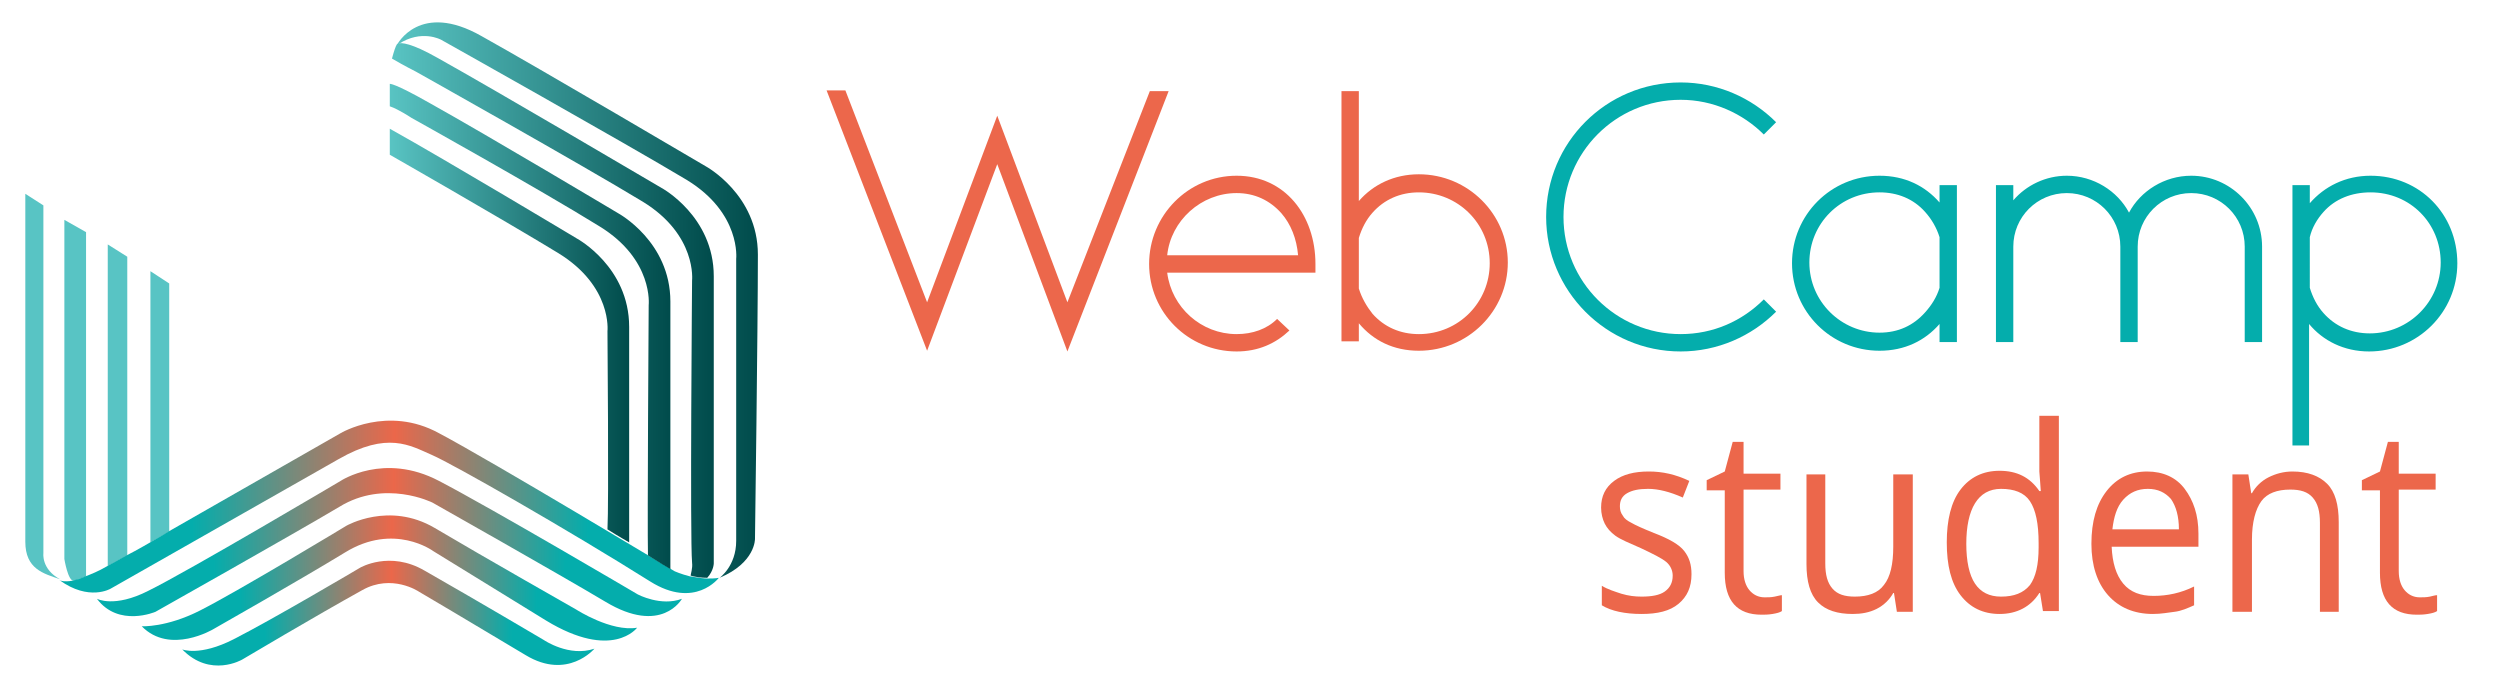 <?xml version="1.0" encoding="utf-8"?>
<!-- Generator: Adobe Illustrator 18.0.0, SVG Export Plug-In . SVG Version: 6.00 Build 0)  -->
<!DOCTYPE svg PUBLIC "-//W3C//DTD SVG 1.1//EN" "http://www.w3.org/Graphics/SVG/1.1/DTD/svg11.dtd">
<svg version="1.1" id="Layer_1" xmlns="http://www.w3.org/2000/svg" xmlns:xlink="http://www.w3.org/1999/xlink" x="0px" y="0px"
	 viewBox="0 0 345.7 96" enable-background="new 0 0 345.7 96" xml:space="preserve">
<g>
	<path fill="#EC674B" d="M137.9,22.7l-9.7,25.8l-13.9-36h2.6l11.3,29.3l9.7-25.8l9.7,25.8L159,12.6h2.6l-14,36L137.9,22.7z"/>
	<path fill="#EC674B" d="M178.3,45.7c-1.9,1.8-4.3,2.9-7.3,2.9c-6.7,0-12.1-5.4-12.1-12.1c0-6.7,5.4-12.2,12.1-12.2
		c6.7,0,10.9,5.5,10.9,12.2c0,0.4,0,0.8,0,1.2h-20.5c0.6,4.8,4.7,8.5,9.6,8.5c2.2,0,4.2-0.7,5.6-2.1L178.3,45.7z M179.5,35.3
		c-0.2-2.3-1-4.3-2.3-5.8c-1.6-1.8-3.7-2.8-6.2-2.8c-4.9,0-9.1,3.8-9.6,8.6C161.4,35.3,179.5,35.3,179.5,35.3z"/>
	<path fill="#EC674B" d="M187.9,27.8c2-2.3,4.9-3.7,8.3-3.7c6.8,0,12.3,5.5,12.3,12.2s-5.5,12.2-12.3,12.2c-3.5,0-6.3-1.4-8.3-3.8
		v2.5h-2.4V12.6h2.4V27.8z M187.9,39.9c0.4,1.3,1.1,2.5,1.9,3.5c1.6,1.8,3.8,2.8,6.4,2.8c5.5,0,9.8-4.4,9.8-9.8
		c0-5.5-4.4-9.8-9.8-9.8c-2.6,0-4.8,1-6.4,2.8c-0.9,1-1.5,2.2-1.9,3.5V39.9z"/>
	<path fill="#04ADAC" d="M245.6,43.1c-3.4,3.4-8.1,5.5-13.2,5.5c-10.3,0-18.6-8.4-18.6-18.6c0-10.3,8.3-18.6,18.6-18.6
		c5.1,0,9.8,2.1,13.2,5.5l-1.7,1.7c-2.9-2.9-7-4.8-11.5-4.8c-9,0-16.2,7.3-16.2,16.2c0,9,7.3,16.2,16.2,16.2c4.5,0,8.5-1.8,11.5-4.8
		L245.6,43.1z"/>
	<path fill="#04ADAC" d="M268.2,44.8c-2,2.3-4.8,3.7-8.3,3.7c-6.7,0-12.1-5.4-12.1-12.1c0-6.7,5.4-12.1,12.1-12.1
		c3.5,0,6.3,1.4,8.3,3.7v-2.4h2.4v21.7h-2.4V44.8z M268.2,32.8c-0.4-1.3-1.1-2.5-2-3.5c-1.6-1.8-3.8-2.7-6.3-2.7
		c-5.4,0-9.7,4.3-9.7,9.7c0,5.4,4.4,9.7,9.7,9.7c2.6,0,4.7-1,6.3-2.8c0.9-1,1.6-2.1,2-3.4V32.8z"/>
	<path fill="#04ADAC" d="M278.4,27.7c1.8-2.1,4.5-3.4,7.4-3.4c3.7,0,7,2.1,8.6,5.1c1.6-3,4.9-5.1,8.6-5.1c5.4,0,9.8,4.4,9.8,9.8
		v13.2h-2.4V34.1c0-4.1-3.3-7.4-7.4-7.4c-4.1,0-7.4,3.3-7.4,7.4v13.2h-2.4V34.1c0-4.1-3.3-7.4-7.4-7.4c-4.1,0-7.4,3.3-7.4,7.4v13.2
		H276V25.6h2.4V27.7z"/>
	<path fill="#04ADAC" d="M319.4,28.1c2-2.3,4.9-3.8,8.4-3.8c6.8,0,12,5.3,12,12.1c0,6.8-5.5,12.2-12.2,12.2c-3.5,0-6.4-1.5-8.3-3.8
		v16.8H317v-36h2.4L319.4,28.1L319.4,28.1z M319.4,39.8c0.4,1.3,1,2.5,1.9,3.5c1.6,1.8,3.8,2.8,6.4,2.8c5.4,0,9.8-4.4,9.8-9.8
		s-4.2-9.7-9.7-9.7c-2.6,0-4.9,0.9-6.5,2.7c-0.9,1-1.6,2.2-1.9,3.5V39.8z"/>
</g>
<g>
	<path fill="none" d="M11.2,80c-0.1,0-0.2,0.1-0.3,0.1C11,80,11.1,80,11.2,80z"/>
	<path fill="none" d="M11.7,79.8c-0.1,0-0.2,0.1-0.3,0.1C11.5,79.9,11.6,79.9,11.7,79.8z"/>
	<path fill="none" d="M14.9,78.3c0.6-0.3,1.5-0.9,2.7-1.5L14.9,78.3z"/>
	<path fill="none" d="M101.8,74.8c0-3.5,0-39,0-39s0.7-6.3-6.8-10.9C86.6,19.8,61,5.5,61,5.5S58.3,4,55.1,6.1c0.4-0.1,1.7-0.1,5.4,2
		c7.9,4.4,31,18,31,18s7.2,4,7.2,12.2c0,10,0,39.7,0,39.7s0,0.9-1,2.1c0.6,0,1.2,0,1.8-0.2C99.5,79.8,101.8,78.2,101.8,74.8z"/>
	<path fill="#58C4C4" d="M6,76.5V28.4l-2.5-1.6v48.1c0,3.8,2.5,4.4,4.8,5.2C5.7,78.7,6,76.5,6,76.5z"/>
	<path fill="#58C4C4" d="M11.2,80c0.1,0,0.2,0,0.2-0.1c0.1,0,0.2-0.1,0.3-0.1c0.1,0,0.1-0.1,0.2-0.1V32.1l-3-1.7v46.9
		c0,0,0.5,3.1,1.3,3c0.2,0,0.5-0.1,0.8-0.2C11,80,11.1,80,11.2,80z"/>
	<polygon fill="#58C4C4" points="17.6,76.8 17.6,35.5 14.9,33.8 14.9,78.3 17.6,76.8 	"/>
	<path fill="#58C4C4" d="M23.4,39.2l-2.6-1.7V75l1.8-1c0.3-0.2,0.5-0.3,0.8-0.5V39.2z"/>
	
		<linearGradient id="SVGID_1_" gradientUnits="userSpaceOnUse" x1="8.332" y1="27.964" x2="99.536" y2="27.964" gradientTransform="matrix(1 0 0 -1 0 98)">
		<stop  offset="0.2" style="stop-color:#04ADAC"/>
		<stop  offset="0.507" style="stop-color:#EB674A"/>
		<stop  offset="0.8" style="stop-color:#04ADAC"/>
	</linearGradient>
	<path fill="url(#SVGID_1_)" d="M97.7,80C97.7,80,97.7,80,97.7,80c-0.8,0-2.2-0.3-2.3-0.3v0c-1.2-0.3-2.1-0.7-2.1-0.7
		S67.9,63.7,60.7,59.9c-7.1-3.9-13.6,0-13.6,0s-14,8-23.8,13.6l0,0l-0.8,0.5c-1.9,1.1-3.6,2.1-5,2.8l0,0l0,0
		c-1.1,0.6-2.1,1.2-2.7,1.5c-1.2,0.7-2.2,1.1-3,1.4v0c0,0-0.1,0-0.2,0.1c-0.1,0-0.2,0.1-0.3,0.1c-0.1,0-0.1,0-0.2,0.1
		c-0.1,0-0.2,0.1-0.3,0.1c-0.3,0.1-0.5,0.1-0.8,0.2c0,0,0,0,0,0c-1.1,0.2-1.7,0-1.8-0.1c4.1,3,7.1,1.2,7.1,1.2s25-14.2,31.5-17.9
		c6.8-3.9,9.9-1.9,12.9-0.6c3,1.3,18.9,10.4,30.2,17.5c6.2,3.9,9.5-0.5,9.5-0.5C98.9,80,98.3,80,97.7,80z"/>
	
		<linearGradient id="SVGID_2_" gradientUnits="userSpaceOnUse" x1="8.261" y1="17.885" x2="99.535" y2="17.885" gradientTransform="matrix(1 0 0 -1 0 98)">
		<stop  offset="0.2" style="stop-color:#04ADAC"/>
		<stop  offset="0.507" style="stop-color:#EB674A"/>
		<stop  offset="0.8" style="stop-color:#04ADAC"/>
	</linearGradient>
	<path fill="url(#SVGID_2_)" d="M8.3,80.1C8.3,80.1,8.3,80.1,8.3,80.1C8.3,80.1,8.3,80.1,8.3,80.1z"/>
	<path fill="#58C4C4" d="M11.4,79.9c-0.1,0-0.2,0.1-0.2,0.1C11.3,80,11.4,79.9,11.4,79.9z"/>
	
		<linearGradient id="SVGID_3_" gradientUnits="userSpaceOnUse" x1="8.261" y1="18.043" x2="99.535" y2="18.043" gradientTransform="matrix(1 0 0 -1 0 98)">
		<stop  offset="0.2" style="stop-color:#04ADAC"/>
		<stop  offset="0.507" style="stop-color:#EB674A"/>
		<stop  offset="0.8" style="stop-color:#04ADAC"/>
	</linearGradient>
	<path fill="url(#SVGID_3_)" d="M11.4,79.9c-0.1,0-0.2,0.1-0.2,0.1C11.3,80,11.4,79.9,11.4,79.9z"/>
	<path fill="#58C4C4" d="M11.9,79.8L11.9,79.8c-0.1,0-0.1,0-0.2,0.1C11.8,79.8,11.9,79.8,11.9,79.8z"/>
	
		<linearGradient id="SVGID_4_" gradientUnits="userSpaceOnUse" x1="8.261" y1="18.216" x2="99.535" y2="18.216" gradientTransform="matrix(1 0 0 -1 0 98)">
		<stop  offset="0.2" style="stop-color:#04ADAC"/>
		<stop  offset="0.507" style="stop-color:#EB674A"/>
		<stop  offset="0.8" style="stop-color:#04ADAC"/>
	</linearGradient>
	<path fill="url(#SVGID_4_)" d="M11.9,79.8L11.9,79.8c-0.1,0-0.1,0-0.2,0.1C11.8,79.8,11.9,79.8,11.9,79.8z"/>
	<path fill="#58C4C4" d="M10.9,80.1c-0.3,0.1-0.5,0.1-0.8,0.2c0,0,0,0,0,0C10.4,80.2,10.7,80.1,10.9,80.1z"/>
	
		<linearGradient id="SVGID_5_" gradientUnits="userSpaceOnUse" x1="8.261" y1="17.841" x2="99.535" y2="17.841" gradientTransform="matrix(1 0 0 -1 0 98)">
		<stop  offset="0.2" style="stop-color:#04ADAC"/>
		<stop  offset="0.507" style="stop-color:#EB674A"/>
		<stop  offset="0.8" style="stop-color:#04ADAC"/>
	</linearGradient>
	<path fill="url(#SVGID_5_)" d="M10.9,80.1c-0.3,0.1-0.5,0.1-0.8,0.2c0,0,0,0,0,0C10.4,80.2,10.7,80.1,10.9,80.1z"/>
	<polygon fill="#58C4C4" points="17.6,76.8 17.6,76.8 17.6,76.8 	"/>
	
		<linearGradient id="SVGID_6_" gradientUnits="userSpaceOnUse" x1="8.261" y1="21.206" x2="99.535" y2="21.206" gradientTransform="matrix(1 0 0 -1 0 98)">
		<stop  offset="0.2" style="stop-color:#04ADAC"/>
		<stop  offset="0.507" style="stop-color:#EB674A"/>
		<stop  offset="0.8" style="stop-color:#04ADAC"/>
	</linearGradient>
	<polygon fill="url(#SVGID_6_)" points="17.6,76.8 17.6,76.8 17.6,76.8 	"/>
	<path fill="#58C4C4" d="M23.4,73.5c-0.3,0.2-0.5,0.3-0.8,0.5L23.4,73.5L23.4,73.5z"/>
	
		<linearGradient id="SVGID_7_" gradientUnits="userSpaceOnUse" x1="8.261" y1="24.285" x2="99.535" y2="24.285" gradientTransform="matrix(1 0 0 -1 0 98)">
		<stop  offset="0.2" style="stop-color:#04ADAC"/>
		<stop  offset="0.507" style="stop-color:#EB674A"/>
		<stop  offset="0.8" style="stop-color:#04ADAC"/>
	</linearGradient>
	<path fill="url(#SVGID_7_)" d="M23.4,73.5c-0.3,0.2-0.5,0.3-0.8,0.5L23.4,73.5L23.4,73.5z"/>
	
		<linearGradient id="SVGID_8_" gradientUnits="userSpaceOnUse" x1="13.412" y1="23.044" x2="94.384" y2="23.044" gradientTransform="matrix(1 0 0 -1 0 98)">
		<stop  offset="0.2" style="stop-color:#04ADAC"/>
		<stop  offset="0.507" style="stop-color:#EB674A"/>
		<stop  offset="0.8" style="stop-color:#04ADAC"/>
	</linearGradient>
	<path fill="url(#SVGID_8_)" d="M88.2,82.2c0,0-20.2-11.9-27.5-15.7c-7.6-4-13.6,0-13.6,0S26,79,20.5,81.7c-4.7,2.4-7.1,1.1-7.1,1.1
		c3,4,8.1,1.8,8.1,1.8s19-10.7,25.4-14.5c6.3-3.9,12.9-0.6,12.9-0.6s17.7,10,23.9,13.7c7.8,4.7,10.6-0.4,10.6-0.4
		C91.4,83.9,88.2,82.2,88.2,82.2z"/>
	
		<linearGradient id="SVGID_9_" gradientUnits="userSpaceOnUse" x1="19.5" y1="18.136" x2="87.944" y2="18.136" gradientTransform="matrix(1 0 0 -1 0 98)">
		<stop  offset="0.2" style="stop-color:#04ADAC"/>
		<stop  offset="0.507" style="stop-color:#EB674A"/>
		<stop  offset="0.8" style="stop-color:#04ADAC"/>
	</linearGradient>
	<path fill="url(#SVGID_9_)" d="M79.7,84.3c0,0-12.5-7.1-19.6-11.3c-6.3-3.7-12.2-0.3-12.2-0.3s-14.7,8.9-20.2,11.7
		c-4.7,2.4-8.1,2.2-8.1,2.2c3.9,4,9.9,0.4,9.9,0.4s11.8-6.7,18.2-10.6c6.8-4.2,12.2-0.2,12.2-0.2s8.1,5,15.6,9.6
		c9.2,5.6,12.6,1,12.6,1C84.5,87.4,79.7,84.3,79.7,84.3z"/>
	
		<linearGradient id="SVGID_10_" gradientUnits="userSpaceOnUse" x1="25.245" y1="13.12" x2="82.24" y2="13.12" gradientTransform="matrix(1 0 0 -1 0 98)">
		<stop  offset="0.2" style="stop-color:#04ADAC"/>
		<stop  offset="0.507" style="stop-color:#EB674A"/>
		<stop  offset="0.8" style="stop-color:#04ADAC"/>
	</linearGradient>
	<path fill="url(#SVGID_10_)" d="M75.2,88.5c0,0-9.3-5.5-16.5-9.6c-4.8-2.8-8.9-0.4-8.9-0.4s-12,7.1-17.5,9.9
		c-4.7,2.4-7.1,1.4-7.1,1.4c3.9,4,8.3,1.4,8.3,1.4s10.1-6,16.6-9.6c4.1-2.3,7.8,0.2,7.8,0.2s7.3,4.3,14.8,8.8
		c5.8,3.5,9.5-0.9,9.5-0.9C78.7,90.9,75.2,88.5,75.2,88.5z"/>
	
		<linearGradient id="SVGID_11_" gradientUnits="userSpaceOnUse" x1="54.875" y1="56.533" x2="104.803" y2="56.533" gradientTransform="matrix(1 0 0 -1 0 98)">
		<stop  offset="0" style="stop-color:#59C4C3"/>
		<stop  offset="1" style="stop-color:#004B4B"/>
	</linearGradient>
	<path fill="url(#SVGID_11_)" d="M97.6,23c0,0-23.1-13.6-31-18C58,0.1,54.9,6.2,54.9,6.2s0-0.1,0.2-0.1C58.3,4,61,5.5,61,5.5
		s25.5,14.3,34,19.4c7.5,4.6,6.8,10.9,6.8,10.9s0,35.6,0,39c0,3.5-2.3,5.1-2.3,5.1c5-2.1,4.9-5.4,4.9-5.4s0.4-29.3,0.4-39.3
		C104.8,26.9,97.6,23,97.6,23z"/>
	
		<linearGradient id="SVGID_12_" gradientUnits="userSpaceOnUse" x1="54.143" y1="54.996" x2="98.691" y2="54.996" gradientTransform="matrix(1 0 0 -1 0 98)">
		<stop  offset="0" style="stop-color:#59C4C3"/>
		<stop  offset="1" style="stop-color:#004B4B"/>
	</linearGradient>
	<path fill="url(#SVGID_12_)" d="M98.7,77.9c0,0,0-29.7,0-39.7c0-8.3-7.2-12.2-7.2-12.2s-23.1-13.6-31-18c-3.7-2.1-5-2.1-5.4-2
		c-0.1,0-0.1,0.1-0.2,0.1c-0.2,0.3-0.4,0.9-0.7,2c1.7,1,3.3,1.8,3.3,1.8s23,12.9,31.4,18c7.5,4.6,6.8,10.9,6.8,10.9s-0.3,35.6,0,39
		c0.1,0.8-0.2,1.6-0.2,1.8c0.7,0.2,1.5,0.3,2.3,0.3C98.7,78.9,98.7,77.9,98.7,77.9z"/>
	
		<linearGradient id="SVGID_13_" gradientUnits="userSpaceOnUse" x1="8.261" y1="18.169" x2="99.535" y2="18.169" gradientTransform="matrix(1 0 0 -1 0 98)">
		<stop  offset="0.2" style="stop-color:#04ADAC"/>
		<stop  offset="0.507" style="stop-color:#EB674A"/>
		<stop  offset="0.8" style="stop-color:#04ADAC"/>
	</linearGradient>
	<path fill="url(#SVGID_13_)" d="M97.7,80C97.7,80,97.7,80,97.7,80c-0.8,0-1.6-0.2-2.3-0.3v0C95.6,79.7,97,80,97.7,80z"/>
	
		<linearGradient id="SVGID_14_" gradientUnits="userSpaceOnUse" x1="54.142" y1="18.169" x2="98.691" y2="18.169" gradientTransform="matrix(1 0 0 -1 0 98)">
		<stop  offset="0" style="stop-color:#59C4C3"/>
		<stop  offset="1" style="stop-color:#004B4B"/>
	</linearGradient>
	<path fill="url(#SVGID_14_)" d="M97.7,80C97.7,80,97.7,80,97.7,80c-0.8,0-1.6-0.2-2.3-0.3v0C95.6,79.7,97,80,97.7,80z"/>
	
		<linearGradient id="SVGID_15_" gradientUnits="userSpaceOnUse" x1="54.876" y1="91.884" x2="104.803" y2="91.884" gradientTransform="matrix(1 0 0 -1 0 98)">
		<stop  offset="0" style="stop-color:#59C4C3"/>
		<stop  offset="1" style="stop-color:#004B4B"/>
	</linearGradient>
	<path fill="url(#SVGID_15_)" d="M54.9,6.2c0.1,0,0.1-0.1,0.2-0.1C54.9,6.1,54.9,6.2,54.9,6.2z"/>
	
		<linearGradient id="SVGID_16_" gradientUnits="userSpaceOnUse" x1="54.142" y1="91.884" x2="98.691" y2="91.884" gradientTransform="matrix(1 0 0 -1 0 98)">
		<stop  offset="0" style="stop-color:#59C4C3"/>
		<stop  offset="1" style="stop-color:#004B4B"/>
	</linearGradient>
	<path fill="url(#SVGID_16_)" d="M54.9,6.2c0.1,0,0.1-0.1,0.2-0.1C54.9,6.1,54.9,6.2,54.9,6.2z"/>
	
		<linearGradient id="SVGID_17_" gradientUnits="userSpaceOnUse" x1="53.882" y1="53.005" x2="92.743" y2="53.005" gradientTransform="matrix(1 0 0 -1 0 98)">
		<stop  offset="0" style="stop-color:#59C4C3"/>
		<stop  offset="1" style="stop-color:#004B4B"/>
	</linearGradient>
	<path fill="url(#SVGID_17_)" d="M56.9,16.3c0,0,17.6,9.8,26,15c7.5,4.6,6.8,10.9,6.8,10.9s-0.2,30.5-0.1,34.6
		c1.4,0.9,3.1,1.9,3.1,1.9s0-27.1,0-37c0-8.3-7.2-12.2-7.2-12.2s-18.1-10.8-26-15.2c-5.1-2.9-5.6-2.7-5.6-2.7c0,1.7,0,1.7,0,3.1
		C55.1,15.1,56.9,16.3,56.9,16.3z"/>
	
		<linearGradient id="SVGID_18_" gradientUnits="userSpaceOnUse" x1="53.882" y1="51.499" x2="87.04" y2="51.499" gradientTransform="matrix(1 0 0 -1 0 98)">
		<stop  offset="0" style="stop-color:#59C4C3"/>
		<stop  offset="1" style="stop-color:#004B4B"/>
	</linearGradient>
	<path fill="url(#SVGID_18_)" d="M84,45.8c0,0,0.2,24,0,27.4c1.4,0.9,3,1.8,3,1.8s0-19.8,0-29.8c0-8.3-7.2-12.2-7.2-12.2
		s-18-10.8-25.9-15.2c0,1.6,0,3.6,0,3.6S68.8,29.9,77.2,35C84.7,39.6,84,45.8,84,45.8z"/>
</g>
<g>
	<path fill="#EC674B" d="M233.9,79.4c0,1.8-0.6,3.1-1.8,4.1s-2.9,1.4-5.1,1.4c-2.3,0-4.2-0.4-5.5-1.2v-2.7c0.8,0.5,1.8,0.8,2.7,1.1
		c1,0.3,1.9,0.4,2.8,0.4c1.4,0,2.5-0.2,3.2-0.7s1.1-1.2,1.1-2.2c0-0.7-0.3-1.4-0.9-1.9c-0.6-0.5-1.8-1.1-3.5-1.9
		c-1.6-0.7-2.8-1.2-3.5-1.7s-1.2-1.1-1.5-1.7c-0.3-0.6-0.5-1.4-0.5-2.2c0-1.6,0.6-2.8,1.8-3.7c1.2-0.9,2.8-1.3,4.8-1.3
		c1.9,0,3.7,0.4,5.6,1.3l-0.9,2.3c-1.8-0.8-3.4-1.2-4.8-1.2c-1.3,0-2.2,0.2-2.9,0.6s-1,1-1,1.8c0,0.5,0.1,0.9,0.4,1.3
		c0.2,0.4,0.6,0.7,1.2,1c0.5,0.3,1.6,0.8,3.1,1.4c2.1,0.8,3.5,1.6,4.2,2.5C233.6,77.1,233.9,78.1,233.9,79.4z"/>
	<path fill="#EC674B" d="M244,82.6c0.5,0,0.9,0,1.4-0.1s0.8-0.2,1-0.2v2.2c-0.3,0.2-0.7,0.3-1.3,0.4c-0.6,0.1-1.1,0.1-1.5,0.1
		c-3.4,0-5.1-1.9-5.1-5.8V67.8h-2.5v-1.4l2.5-1.2l1.1-4.1h1.5v4.4h5.1v2.2h-5.1V79c0,1.1,0.3,2,0.8,2.6
		C242.4,82.2,243.1,82.6,244,82.6z"/>
	<path fill="#EC674B" d="M252.4,65.6v12.3c0,1.6,0.3,2.7,1,3.5c0.7,0.8,1.7,1.1,3.1,1.1c1.8,0,3.2-0.5,4-1.6
		c0.9-1.1,1.3-2.9,1.3-5.3v-10h2.7v19h-2.2l-0.4-2.6h-0.1c-0.5,0.9-1.3,1.7-2.3,2.2c-1,0.5-2.1,0.7-3.3,0.7c-2.1,0-3.7-0.5-4.8-1.6
		c-1.1-1.1-1.6-2.9-1.6-5.3V65.6H252.4z"/>
	<path fill="#EC674B" d="M282.1,82h-0.1c-1.2,1.9-3.1,2.9-5.5,2.9c-2.3,0-4.1-0.9-5.4-2.6c-1.3-1.7-1.9-4.1-1.9-7.3
		c0-3.1,0.6-5.6,1.9-7.3s3.1-2.6,5.4-2.6c2.4,0,4.2,0.9,5.5,2.8h0.2l-0.1-1.4l-0.1-1.3v-7.7h2.7v27h-2.2L282.1,82z M276.7,82.5
		c1.8,0,3.1-0.5,4-1.6c0.8-1.1,1.2-2.8,1.2-5.2v-0.6c0-2.7-0.4-4.6-1.2-5.8s-2.2-1.7-4-1.7c-1.6,0-2.8,0.7-3.6,2
		c-0.8,1.3-1.2,3.2-1.2,5.6c0,2.4,0.4,4.3,1.2,5.5C273.9,81.9,275.1,82.5,276.7,82.5z"/>
	<path fill="#EC674B" d="M297.7,84.9c-2.6,0-4.7-0.9-6.2-2.6s-2.3-4.1-2.3-7.1c0-3.1,0.7-5.5,2.1-7.3s3.3-2.7,5.6-2.7
		c2.2,0,4,0.8,5.2,2.4s1.9,3.6,1.9,6.2v1.8H292c0.1,2.2,0.6,3.9,1.6,5.1s2.4,1.7,4.2,1.7c1.9,0,3.8-0.4,5.6-1.3v2.6
		c-0.9,0.4-1.8,0.8-2.7,0.9S298.9,84.9,297.7,84.9z M297,67.6c-1.4,0-2.5,0.5-3.4,1.5s-1.3,2.4-1.5,4.1h9.2c0-1.8-0.4-3.2-1.1-4.2
		C299.4,68.1,298.4,67.6,297,67.6z"/>
	<path fill="#EC674B" d="M320.8,84.6V72.3c0-1.6-0.3-2.7-1-3.5c-0.7-0.8-1.7-1.1-3.1-1.1c-1.8,0-3.2,0.5-4,1.6s-1.3,2.9-1.3,5.3v10
		h-2.7v-19h2.2l0.4,2.6h0.1c0.5-0.9,1.3-1.7,2.3-2.2c1-0.5,2.1-0.8,3.3-0.8c2.1,0,3.7,0.6,4.8,1.7c1.1,1.1,1.6,2.9,1.6,5.3v12.4
		H320.8z"/>
	<path fill="#EC674B" d="M334.6,82.6c0.5,0,0.9,0,1.4-0.1c0.4-0.1,0.8-0.2,1-0.2v2.2c-0.3,0.2-0.7,0.3-1.3,0.4
		c-0.6,0.1-1.1,0.1-1.5,0.1c-3.4,0-5.1-1.9-5.1-5.8V67.8h-2.5v-1.4l2.5-1.2l1.1-4.1h1.5v4.4h5.1v2.2h-5.1V79c0,1.1,0.3,2,0.8,2.6
		C333,82.2,333.7,82.6,334.6,82.6z"/>
</g>
</svg>
